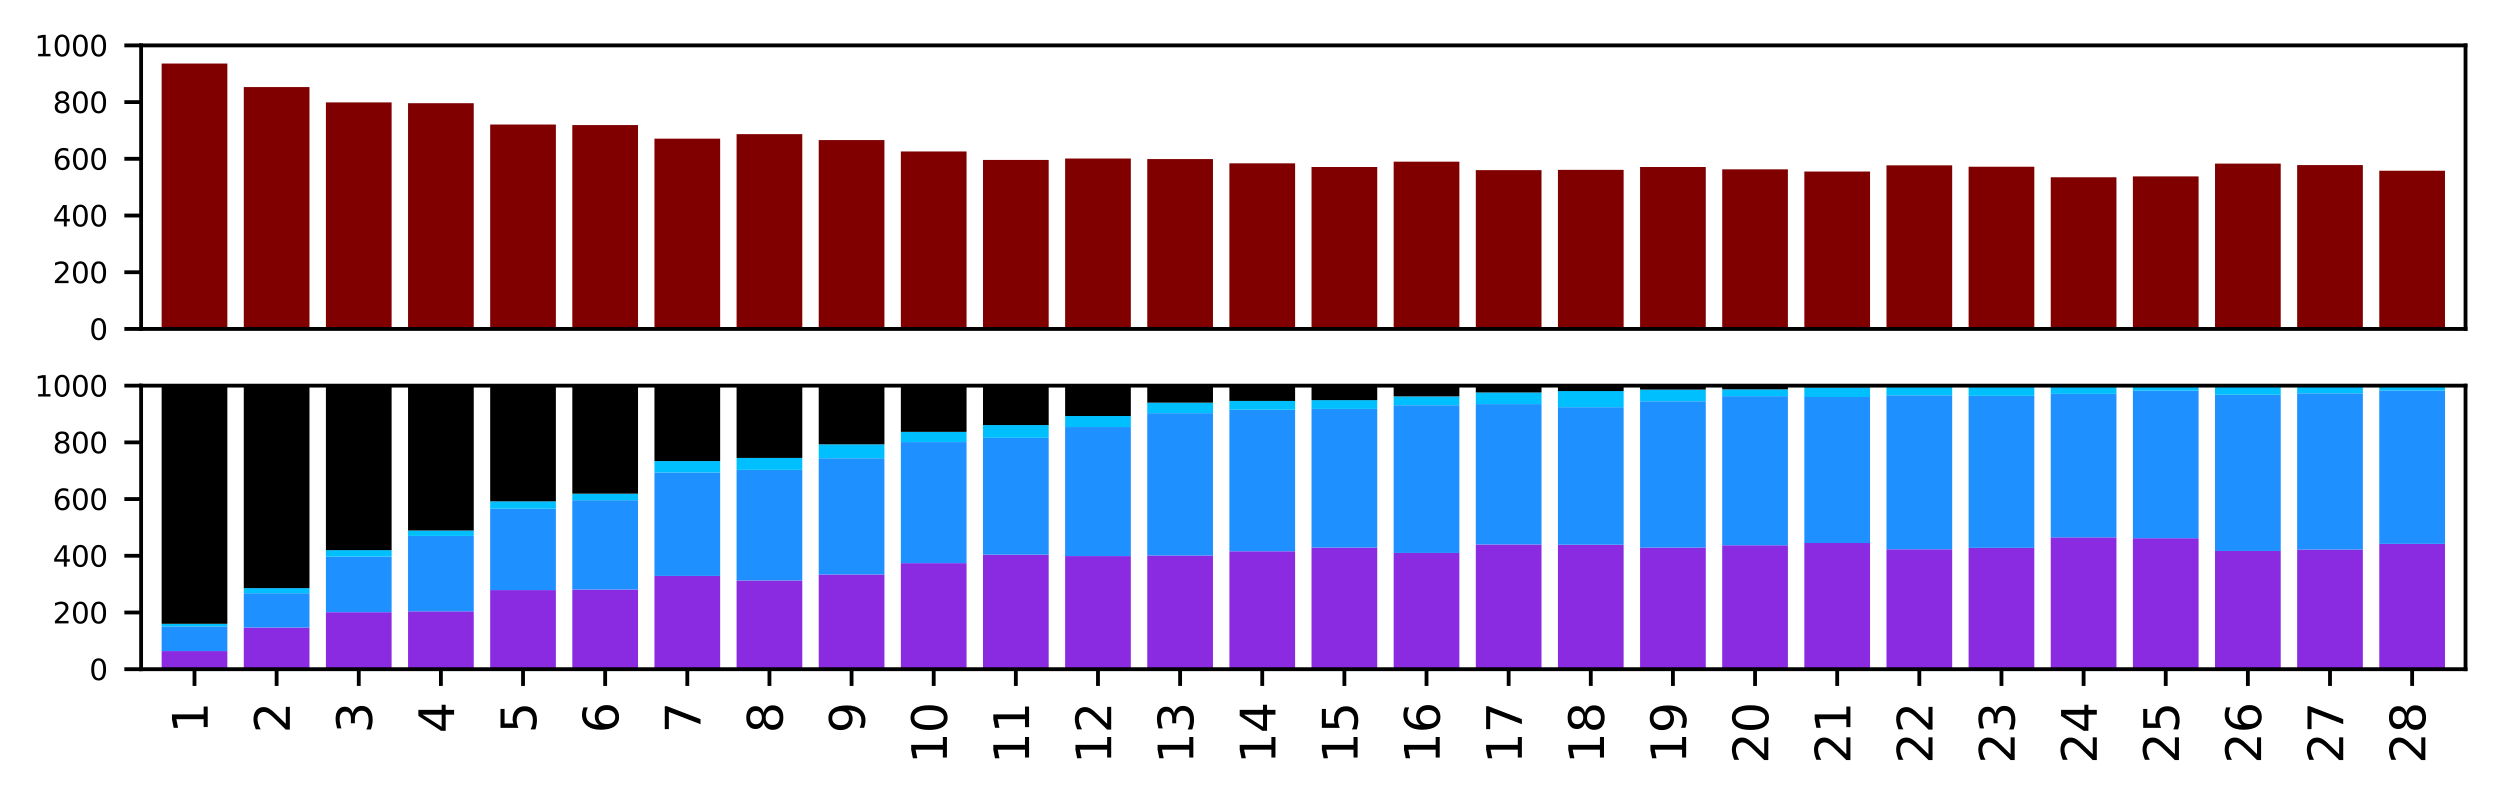 <?xml version="1.0" encoding="utf-8" standalone="no"?>
<!DOCTYPE svg PUBLIC "-//W3C//DTD SVG 1.1//EN"
  "http://www.w3.org/Graphics/SVG/1.1/DTD/svg11.dtd">
<svg xmlns:xlink="http://www.w3.org/1999/xlink" width="522.13pt" height="166.689pt" viewBox="0 0 522.13 166.689" xmlns="http://www.w3.org/2000/svg" version="1.1">
 <defs>
  <style type="text/css">*{stroke-linejoin: round; stroke-linecap: butt}</style>
 </defs>
 <g id="figure_1">
  <g id="patch_1">
   <path d="M 0 166.689 
L 522.13 166.689 
L 522.13 0 
L 0 0 
z
" style="fill: #ffffff"/>
  </g>
  <g id="axes_1">
   <g id="patch_2">
    <path d="M 29.47 68.7 
L 514.93 68.7 
L 514.93 9.48 
L 29.47 9.48 
z
" style="fill: #ffffff"/>
   </g>
   <g id="patch_3">
    <path d="M 33.759 68.7 
L 47.482 68.7 
L 47.482 13.27 
L 33.759 13.27 
z
" clip-path="url(#pa4abdbe0b2)" style="fill: #800000"/>
   </g>
   <g id="patch_4">
    <path d="M 50.913 68.7 
L 64.636 68.7 
L 64.636 18.185 
L 50.913 18.185 
z
" clip-path="url(#pa4abdbe0b2)" style="fill: #800000"/>
   </g>
   <g id="patch_5">
    <path d="M 68.067 68.7 
L 81.79 68.7 
L 81.79 21.383 
L 68.067 21.383 
z
" clip-path="url(#pa4abdbe0b2)" style="fill: #800000"/>
   </g>
   <g id="patch_6">
    <path d="M 85.221 68.7 
L 98.944 68.7 
L 98.944 21.56 
L 85.221 21.56 
z
" clip-path="url(#pa4abdbe0b2)" style="fill: #800000"/>
   </g>
   <g id="patch_7">
    <path d="M 102.375 68.7 
L 116.098 68.7 
L 116.098 26.002 
L 102.375 26.002 
z
" clip-path="url(#pa4abdbe0b2)" style="fill: #800000"/>
   </g>
   <g id="patch_8">
    <path d="M 119.529 68.7 
L 133.252 68.7 
L 133.252 26.12 
L 119.529 26.12 
z
" clip-path="url(#pa4abdbe0b2)" style="fill: #800000"/>
   </g>
   <g id="patch_9">
    <path d="M 136.683 68.7 
L 150.406 68.7 
L 150.406 28.963 
L 136.683 28.963 
z
" clip-path="url(#pa4abdbe0b2)" style="fill: #800000"/>
   </g>
   <g id="patch_10">
    <path d="M 153.837 68.7 
L 167.56 68.7 
L 167.56 28.015 
L 153.837 28.015 
z
" clip-path="url(#pa4abdbe0b2)" style="fill: #800000"/>
   </g>
   <g id="patch_11">
    <path d="M 170.991 68.7 
L 184.714 68.7 
L 184.714 29.259 
L 170.991 29.259 
z
" clip-path="url(#pa4abdbe0b2)" style="fill: #800000"/>
   </g>
   <g id="patch_12">
    <path d="M 188.145 68.7 
L 201.868 68.7 
L 201.868 31.628 
L 188.145 31.628 
z
" clip-path="url(#pa4abdbe0b2)" style="fill: #800000"/>
   </g>
   <g id="patch_13">
    <path d="M 205.299 68.7 
L 219.022 68.7 
L 219.022 33.404 
L 205.299 33.404 
z
" clip-path="url(#pa4abdbe0b2)" style="fill: #800000"/>
   </g>
   <g id="patch_14">
    <path d="M 222.453 68.7 
L 236.176 68.7 
L 236.176 33.108 
L 222.453 33.108 
z
" clip-path="url(#pa4abdbe0b2)" style="fill: #800000"/>
   </g>
   <g id="patch_15">
    <path d="M 239.607 68.7 
L 253.331 68.7 
L 253.331 33.227 
L 239.607 33.227 
z
" clip-path="url(#pa4abdbe0b2)" style="fill: #800000"/>
   </g>
   <g id="patch_16">
    <path d="M 256.761 68.7 
L 270.485 68.7 
L 270.485 34.115 
L 256.761 34.115 
z
" clip-path="url(#pa4abdbe0b2)" style="fill: #800000"/>
   </g>
   <g id="patch_17">
    <path d="M 273.915 68.7 
L 287.639 68.7 
L 287.639 34.885 
L 273.915 34.885 
z
" clip-path="url(#pa4abdbe0b2)" style="fill: #800000"/>
   </g>
   <g id="patch_18">
    <path d="M 291.069 68.7 
L 304.793 68.7 
L 304.793 33.76 
L 291.069 33.76 
z
" clip-path="url(#pa4abdbe0b2)" style="fill: #800000"/>
   </g>
   <g id="patch_19">
    <path d="M 308.224 68.7 
L 321.947 68.7 
L 321.947 35.536 
L 308.224 35.536 
z
" clip-path="url(#pa4abdbe0b2)" style="fill: #800000"/>
   </g>
   <g id="patch_20">
    <path d="M 325.378 68.7 
L 339.101 68.7 
L 339.101 35.477 
L 325.378 35.477 
z
" clip-path="url(#pa4abdbe0b2)" style="fill: #800000"/>
   </g>
   <g id="patch_21">
    <path d="M 342.532 68.7 
L 356.255 68.7 
L 356.255 34.885 
L 342.532 34.885 
z
" clip-path="url(#pa4abdbe0b2)" style="fill: #800000"/>
   </g>
   <g id="patch_22">
    <path d="M 359.686 68.7 
L 373.409 68.7 
L 373.409 35.359 
L 359.686 35.359 
z
" clip-path="url(#pa4abdbe0b2)" style="fill: #800000"/>
   </g>
   <g id="patch_23">
    <path d="M 376.84 68.7 
L 390.563 68.7 
L 390.563 35.832 
L 376.84 35.832 
z
" clip-path="url(#pa4abdbe0b2)" style="fill: #800000"/>
   </g>
   <g id="patch_24">
    <path d="M 393.994 68.7 
L 407.717 68.7 
L 407.717 34.53 
L 393.994 34.53 
z
" clip-path="url(#pa4abdbe0b2)" style="fill: #800000"/>
   </g>
   <g id="patch_25">
    <path d="M 411.148 68.7 
L 424.871 68.7 
L 424.871 34.826 
L 411.148 34.826 
z
" clip-path="url(#pa4abdbe0b2)" style="fill: #800000"/>
   </g>
   <g id="patch_26">
    <path d="M 428.302 68.7 
L 442.025 68.7 
L 442.025 37.017 
L 428.302 37.017 
z
" clip-path="url(#pa4abdbe0b2)" style="fill: #800000"/>
   </g>
   <g id="patch_27">
    <path d="M 445.456 68.7 
L 459.179 68.7 
L 459.179 36.839 
L 445.456 36.839 
z
" clip-path="url(#pa4abdbe0b2)" style="fill: #800000"/>
   </g>
   <g id="patch_28">
    <path d="M 462.61 68.7 
L 476.333 68.7 
L 476.333 34.174 
L 462.61 34.174 
z
" clip-path="url(#pa4abdbe0b2)" style="fill: #800000"/>
   </g>
   <g id="patch_29">
    <path d="M 479.764 68.7 
L 493.487 68.7 
L 493.487 34.47 
L 479.764 34.47 
z
" clip-path="url(#pa4abdbe0b2)" style="fill: #800000"/>
   </g>
   <g id="patch_30">
    <path d="M 496.918 68.7 
L 510.641 68.7 
L 510.641 35.655 
L 496.918 35.655 
z
" clip-path="url(#pa4abdbe0b2)" style="fill: #800000"/>
   </g>
   <g id="matplotlib.axis_1">
    <g id="xtick_1"/>
    <g id="xtick_2"/>
    <g id="xtick_3"/>
    <g id="xtick_4"/>
    <g id="xtick_5"/>
    <g id="xtick_6"/>
    <g id="xtick_7"/>
    <g id="xtick_8"/>
    <g id="xtick_9"/>
    <g id="xtick_10"/>
    <g id="xtick_11"/>
    <g id="xtick_12"/>
    <g id="xtick_13"/>
    <g id="xtick_14"/>
    <g id="xtick_15"/>
    <g id="xtick_16"/>
    <g id="xtick_17"/>
    <g id="xtick_18"/>
    <g id="xtick_19"/>
    <g id="xtick_20"/>
    <g id="xtick_21"/>
    <g id="xtick_22"/>
    <g id="xtick_23"/>
    <g id="xtick_24"/>
    <g id="xtick_25"/>
    <g id="xtick_26"/>
    <g id="xtick_27"/>
    <g id="xtick_28"/>
   </g>
   <g id="matplotlib.axis_2">
    <g id="ytick_1">
     <g id="line2d_1">
      <defs>
       <path id="m16dc497fc9" d="M 0 0 
L -3.5 0 
" style="stroke: #000000; stroke-width: 0.8"/>
      </defs>
      <g>
       <use xlink:href="#m16dc497fc9" x="29.47" y="68.7" style="stroke: #000000; stroke-width: 0.8"/>
      </g>
     </g>
     <g id="text_1">
      <!-- 0 -->
      <g transform="translate(18.652 70.979) scale(0.06 -0.06)">
       <defs>
        <path id="DejaVuSans-30" d="M 2034 4250 
Q 1547 4250 1301 3770 
Q 1056 3291 1056 2328 
Q 1056 1369 1301 889 
Q 1547 409 2034 409 
Q 2525 409 2770 889 
Q 3016 1369 3016 2328 
Q 3016 3291 2770 3770 
Q 2525 4250 2034 4250 
z
M 2034 4750 
Q 2819 4750 3233 4129 
Q 3647 3509 3647 2328 
Q 3647 1150 3233 529 
Q 2819 -91 2034 -91 
Q 1250 -91 836 529 
Q 422 1150 422 2328 
Q 422 3509 836 4129 
Q 1250 4750 2034 4750 
z
" transform="scale(0.016)"/>
       </defs>
       <use xlink:href="#DejaVuSans-30"/>
      </g>
     </g>
    </g>
    <g id="ytick_2">
     <g id="line2d_2">
      <g>
       <use xlink:href="#m16dc497fc9" x="29.47" y="56.856" style="stroke: #000000; stroke-width: 0.8"/>
      </g>
     </g>
     <g id="text_2">
      <!-- 200 -->
      <g transform="translate(11.018 59.135) scale(0.06 -0.06)">
       <defs>
        <path id="DejaVuSans-32" d="M 1228 531 
L 3431 531 
L 3431 0 
L 469 0 
L 469 531 
Q 828 903 1448 1529 
Q 2069 2156 2228 2338 
Q 2531 2678 2651 2914 
Q 2772 3150 2772 3378 
Q 2772 3750 2511 3984 
Q 2250 4219 1831 4219 
Q 1534 4219 1204 4116 
Q 875 4013 500 3803 
L 500 4441 
Q 881 4594 1212 4672 
Q 1544 4750 1819 4750 
Q 2544 4750 2975 4387 
Q 3406 4025 3406 3419 
Q 3406 3131 3298 2873 
Q 3191 2616 2906 2266 
Q 2828 2175 2409 1742 
Q 1991 1309 1228 531 
z
" transform="scale(0.016)"/>
       </defs>
       <use xlink:href="#DejaVuSans-32"/>
       <use xlink:href="#DejaVuSans-30" x="63.623"/>
       <use xlink:href="#DejaVuSans-30" x="127.246"/>
      </g>
     </g>
    </g>
    <g id="ytick_3">
     <g id="line2d_3">
      <g>
       <use xlink:href="#m16dc497fc9" x="29.47" y="45.012" style="stroke: #000000; stroke-width: 0.8"/>
      </g>
     </g>
     <g id="text_3">
      <!-- 400 -->
      <g transform="translate(11.018 47.291) scale(0.06 -0.06)">
       <defs>
        <path id="DejaVuSans-34" d="M 2419 4116 
L 825 1625 
L 2419 1625 
L 2419 4116 
z
M 2253 4666 
L 3047 4666 
L 3047 1625 
L 3713 1625 
L 3713 1100 
L 3047 1100 
L 3047 0 
L 2419 0 
L 2419 1100 
L 313 1100 
L 313 1709 
L 2253 4666 
z
" transform="scale(0.016)"/>
       </defs>
       <use xlink:href="#DejaVuSans-34"/>
       <use xlink:href="#DejaVuSans-30" x="63.623"/>
       <use xlink:href="#DejaVuSans-30" x="127.246"/>
      </g>
     </g>
    </g>
    <g id="ytick_4">
     <g id="line2d_4">
      <g>
       <use xlink:href="#m16dc497fc9" x="29.47" y="33.168" style="stroke: #000000; stroke-width: 0.8"/>
      </g>
     </g>
     <g id="text_4">
      <!-- 600 -->
      <g transform="translate(11.018 35.447) scale(0.06 -0.06)">
       <defs>
        <path id="DejaVuSans-36" d="M 2113 2584 
Q 1688 2584 1439 2293 
Q 1191 2003 1191 1497 
Q 1191 994 1439 701 
Q 1688 409 2113 409 
Q 2538 409 2786 701 
Q 3034 994 3034 1497 
Q 3034 2003 2786 2293 
Q 2538 2584 2113 2584 
z
M 3366 4563 
L 3366 3988 
Q 3128 4100 2886 4159 
Q 2644 4219 2406 4219 
Q 1781 4219 1451 3797 
Q 1122 3375 1075 2522 
Q 1259 2794 1537 2939 
Q 1816 3084 2150 3084 
Q 2853 3084 3261 2657 
Q 3669 2231 3669 1497 
Q 3669 778 3244 343 
Q 2819 -91 2113 -91 
Q 1303 -91 875 529 
Q 447 1150 447 2328 
Q 447 3434 972 4092 
Q 1497 4750 2381 4750 
Q 2619 4750 2861 4703 
Q 3103 4656 3366 4563 
z
" transform="scale(0.016)"/>
       </defs>
       <use xlink:href="#DejaVuSans-36"/>
       <use xlink:href="#DejaVuSans-30" x="63.623"/>
       <use xlink:href="#DejaVuSans-30" x="127.246"/>
      </g>
     </g>
    </g>
    <g id="ytick_5">
     <g id="line2d_5">
      <g>
       <use xlink:href="#m16dc497fc9" x="29.47" y="21.324" style="stroke: #000000; stroke-width: 0.8"/>
      </g>
     </g>
     <g id="text_5">
      <!-- 800 -->
      <g transform="translate(11.018 23.603) scale(0.06 -0.06)">
       <defs>
        <path id="DejaVuSans-38" d="M 2034 2216 
Q 1584 2216 1326 1975 
Q 1069 1734 1069 1313 
Q 1069 891 1326 650 
Q 1584 409 2034 409 
Q 2484 409 2743 651 
Q 3003 894 3003 1313 
Q 3003 1734 2745 1975 
Q 2488 2216 2034 2216 
z
M 1403 2484 
Q 997 2584 770 2862 
Q 544 3141 544 3541 
Q 544 4100 942 4425 
Q 1341 4750 2034 4750 
Q 2731 4750 3128 4425 
Q 3525 4100 3525 3541 
Q 3525 3141 3298 2862 
Q 3072 2584 2669 2484 
Q 3125 2378 3379 2068 
Q 3634 1759 3634 1313 
Q 3634 634 3220 271 
Q 2806 -91 2034 -91 
Q 1263 -91 848 271 
Q 434 634 434 1313 
Q 434 1759 690 2068 
Q 947 2378 1403 2484 
z
M 1172 3481 
Q 1172 3119 1398 2916 
Q 1625 2713 2034 2713 
Q 2441 2713 2670 2916 
Q 2900 3119 2900 3481 
Q 2900 3844 2670 4047 
Q 2441 4250 2034 4250 
Q 1625 4250 1398 4047 
Q 1172 3844 1172 3481 
z
" transform="scale(0.016)"/>
       </defs>
       <use xlink:href="#DejaVuSans-38"/>
       <use xlink:href="#DejaVuSans-30" x="63.623"/>
       <use xlink:href="#DejaVuSans-30" x="127.246"/>
      </g>
     </g>
    </g>
    <g id="ytick_6">
     <g id="line2d_6">
      <g>
       <use xlink:href="#m16dc497fc9" x="29.47" y="9.48" style="stroke: #000000; stroke-width: 0.8"/>
      </g>
     </g>
     <g id="text_6">
      <!-- 1000 -->
      <g transform="translate(7.2 11.759) scale(0.06 -0.06)">
       <defs>
        <path id="DejaVuSans-31" d="M 794 531 
L 1825 531 
L 1825 4091 
L 703 3866 
L 703 4441 
L 1819 4666 
L 2450 4666 
L 2450 531 
L 3481 531 
L 3481 0 
L 794 0 
L 794 531 
z
" transform="scale(0.016)"/>
       </defs>
       <use xlink:href="#DejaVuSans-31"/>
       <use xlink:href="#DejaVuSans-30" x="63.623"/>
       <use xlink:href="#DejaVuSans-30" x="127.246"/>
       <use xlink:href="#DejaVuSans-30" x="190.869"/>
      </g>
     </g>
    </g>
   </g>
   <g id="patch_31">
    <path d="M 29.47 68.7 
L 29.47 9.48 
" style="fill: none; stroke: #000000; stroke-width: 0.8; stroke-linejoin: miter; stroke-linecap: square"/>
   </g>
   <g id="patch_32">
    <path d="M 514.93 68.7 
L 514.93 9.48 
" style="fill: none; stroke: #000000; stroke-width: 0.8; stroke-linejoin: miter; stroke-linecap: square"/>
   </g>
   <g id="patch_33">
    <path d="M 29.47 68.7 
L 514.93 68.7 
" style="fill: none; stroke: #000000; stroke-width: 0.8; stroke-linejoin: miter; stroke-linecap: square"/>
   </g>
   <g id="patch_34">
    <path d="M 29.47 9.48 
L 514.93 9.48 
" style="fill: none; stroke: #000000; stroke-width: 0.8; stroke-linejoin: miter; stroke-linecap: square"/>
   </g>
  </g>
  <g id="axes_2">
   <g id="patch_35">
    <path d="M 29.47 139.764 
L 514.93 139.764 
L 514.93 80.544 
L 29.47 80.544 
z
" style="fill: #ffffff"/>
   </g>
   <g id="patch_36">
    <path d="M 33.759 139.764 
L 47.482 139.764 
L 47.482 135.973 
L 33.759 135.973 
z
" clip-path="url(#p9fd5179ba1)" style="fill: #8a2be2"/>
   </g>
   <g id="patch_37">
    <path d="M 50.913 139.764 
L 64.636 139.764 
L 64.636 131.058 
L 50.913 131.058 
z
" clip-path="url(#p9fd5179ba1)" style="fill: #8a2be2"/>
   </g>
   <g id="patch_38">
    <path d="M 68.067 139.764 
L 81.79 139.764 
L 81.79 127.86 
L 68.067 127.86 
z
" clip-path="url(#p9fd5179ba1)" style="fill: #8a2be2"/>
   </g>
   <g id="patch_39">
    <path d="M 85.221 139.764 
L 98.944 139.764 
L 98.944 127.683 
L 85.221 127.683 
z
" clip-path="url(#p9fd5179ba1)" style="fill: #8a2be2"/>
   </g>
   <g id="patch_40">
    <path d="M 102.375 139.764 
L 116.098 139.764 
L 116.098 123.241 
L 102.375 123.241 
z
" clip-path="url(#p9fd5179ba1)" style="fill: #8a2be2"/>
   </g>
   <g id="patch_41">
    <path d="M 119.529 139.764 
L 133.252 139.764 
L 133.252 123.123 
L 119.529 123.123 
z
" clip-path="url(#p9fd5179ba1)" style="fill: #8a2be2"/>
   </g>
   <g id="patch_42">
    <path d="M 136.683 139.764 
L 150.406 139.764 
L 150.406 120.28 
L 136.683 120.28 
z
" clip-path="url(#p9fd5179ba1)" style="fill: #8a2be2"/>
   </g>
   <g id="patch_43">
    <path d="M 153.837 139.764 
L 167.56 139.764 
L 167.56 121.228 
L 153.837 121.228 
z
" clip-path="url(#p9fd5179ba1)" style="fill: #8a2be2"/>
   </g>
   <g id="patch_44">
    <path d="M 170.991 139.764 
L 184.714 139.764 
L 184.714 119.984 
L 170.991 119.984 
z
" clip-path="url(#p9fd5179ba1)" style="fill: #8a2be2"/>
   </g>
   <g id="patch_45">
    <path d="M 188.145 139.764 
L 201.868 139.764 
L 201.868 117.615 
L 188.145 117.615 
z
" clip-path="url(#p9fd5179ba1)" style="fill: #8a2be2"/>
   </g>
   <g id="patch_46">
    <path d="M 205.299 139.764 
L 219.022 139.764 
L 219.022 115.839 
L 205.299 115.839 
z
" clip-path="url(#p9fd5179ba1)" style="fill: #8a2be2"/>
   </g>
   <g id="patch_47">
    <path d="M 222.453 139.764 
L 236.176 139.764 
L 236.176 116.135 
L 222.453 116.135 
z
" clip-path="url(#p9fd5179ba1)" style="fill: #8a2be2"/>
   </g>
   <g id="patch_48">
    <path d="M 239.607 139.764 
L 253.331 139.764 
L 253.331 116.016 
L 239.607 116.016 
z
" clip-path="url(#p9fd5179ba1)" style="fill: #8a2be2"/>
   </g>
   <g id="patch_49">
    <path d="M 256.761 139.764 
L 270.485 139.764 
L 270.485 115.128 
L 256.761 115.128 
z
" clip-path="url(#p9fd5179ba1)" style="fill: #8a2be2"/>
   </g>
   <g id="patch_50">
    <path d="M 273.915 139.764 
L 287.639 139.764 
L 287.639 114.358 
L 273.915 114.358 
z
" clip-path="url(#p9fd5179ba1)" style="fill: #8a2be2"/>
   </g>
   <g id="patch_51">
    <path d="M 291.069 139.764 
L 304.793 139.764 
L 304.793 115.483 
L 291.069 115.483 
z
" clip-path="url(#p9fd5179ba1)" style="fill: #8a2be2"/>
   </g>
   <g id="patch_52">
    <path d="M 308.224 139.764 
L 321.947 139.764 
L 321.947 113.707 
L 308.224 113.707 
z
" clip-path="url(#p9fd5179ba1)" style="fill: #8a2be2"/>
   </g>
   <g id="patch_53">
    <path d="M 325.378 139.764 
L 339.101 139.764 
L 339.101 113.766 
L 325.378 113.766 
z
" clip-path="url(#p9fd5179ba1)" style="fill: #8a2be2"/>
   </g>
   <g id="patch_54">
    <path d="M 342.532 139.764 
L 356.255 139.764 
L 356.255 114.358 
L 342.532 114.358 
z
" clip-path="url(#p9fd5179ba1)" style="fill: #8a2be2"/>
   </g>
   <g id="patch_55">
    <path d="M 359.686 139.764 
L 373.409 139.764 
L 373.409 113.884 
L 359.686 113.884 
z
" clip-path="url(#p9fd5179ba1)" style="fill: #8a2be2"/>
   </g>
   <g id="patch_56">
    <path d="M 376.84 139.764 
L 390.563 139.764 
L 390.563 113.411 
L 376.84 113.411 
z
" clip-path="url(#p9fd5179ba1)" style="fill: #8a2be2"/>
   </g>
   <g id="patch_57">
    <path d="M 393.994 139.764 
L 407.717 139.764 
L 407.717 114.713 
L 393.994 114.713 
z
" clip-path="url(#p9fd5179ba1)" style="fill: #8a2be2"/>
   </g>
   <g id="patch_58">
    <path d="M 411.148 139.764 
L 424.871 139.764 
L 424.871 114.417 
L 411.148 114.417 
z
" clip-path="url(#p9fd5179ba1)" style="fill: #8a2be2"/>
   </g>
   <g id="patch_59">
    <path d="M 428.302 139.764 
L 442.025 139.764 
L 442.025 112.226 
L 428.302 112.226 
z
" clip-path="url(#p9fd5179ba1)" style="fill: #8a2be2"/>
   </g>
   <g id="patch_60">
    <path d="M 445.456 139.764 
L 459.179 139.764 
L 459.179 112.404 
L 445.456 112.404 
z
" clip-path="url(#p9fd5179ba1)" style="fill: #8a2be2"/>
   </g>
   <g id="patch_61">
    <path d="M 462.61 139.764 
L 476.333 139.764 
L 476.333 115.069 
L 462.61 115.069 
z
" clip-path="url(#p9fd5179ba1)" style="fill: #8a2be2"/>
   </g>
   <g id="patch_62">
    <path d="M 479.764 139.764 
L 493.487 139.764 
L 493.487 114.773 
L 479.764 114.773 
z
" clip-path="url(#p9fd5179ba1)" style="fill: #8a2be2"/>
   </g>
   <g id="patch_63">
    <path d="M 496.918 139.764 
L 510.641 139.764 
L 510.641 113.588 
L 496.918 113.588 
z
" clip-path="url(#p9fd5179ba1)" style="fill: #8a2be2"/>
   </g>
   <g id="patch_64">
    <path d="M 33.759 135.973 
L 47.482 135.973 
L 47.482 130.821 
L 33.759 130.821 
z
" clip-path="url(#p9fd5179ba1)" style="fill: #1e90ff"/>
   </g>
   <g id="patch_65">
    <path d="M 50.913 131.058 
L 64.636 131.058 
L 64.636 123.893 
L 50.913 123.893 
z
" clip-path="url(#p9fd5179ba1)" style="fill: #1e90ff"/>
   </g>
   <g id="patch_66">
    <path d="M 68.067 127.86 
L 81.79 127.86 
L 81.79 116.253 
L 68.067 116.253 
z
" clip-path="url(#p9fd5179ba1)" style="fill: #1e90ff"/>
   </g>
   <g id="patch_67">
    <path d="M 85.221 127.683 
L 98.944 127.683 
L 98.944 111.93 
L 85.221 111.93 
z
" clip-path="url(#p9fd5179ba1)" style="fill: #1e90ff"/>
   </g>
   <g id="patch_68">
    <path d="M 102.375 123.241 
L 116.098 123.241 
L 116.098 106.245 
L 102.375 106.245 
z
" clip-path="url(#p9fd5179ba1)" style="fill: #1e90ff"/>
   </g>
   <g id="patch_69">
    <path d="M 119.529 123.123 
L 133.252 123.123 
L 133.252 104.468 
L 119.529 104.468 
z
" clip-path="url(#p9fd5179ba1)" style="fill: #1e90ff"/>
   </g>
   <g id="patch_70">
    <path d="M 136.683 120.28 
L 150.406 120.28 
L 150.406 98.665 
L 136.683 98.665 
z
" clip-path="url(#p9fd5179ba1)" style="fill: #1e90ff"/>
   </g>
   <g id="patch_71">
    <path d="M 153.837 121.228 
L 167.56 121.228 
L 167.56 98.132 
L 153.837 98.132 
z
" clip-path="url(#p9fd5179ba1)" style="fill: #1e90ff"/>
   </g>
   <g id="patch_72">
    <path d="M 170.991 119.984 
L 184.714 119.984 
L 184.714 95.704 
L 170.991 95.704 
z
" clip-path="url(#p9fd5179ba1)" style="fill: #1e90ff"/>
   </g>
   <g id="patch_73">
    <path d="M 188.145 117.615 
L 201.868 117.615 
L 201.868 92.328 
L 188.145 92.328 
z
" clip-path="url(#p9fd5179ba1)" style="fill: #1e90ff"/>
   </g>
   <g id="patch_74">
    <path d="M 205.299 115.839 
L 219.022 115.839 
L 219.022 91.44 
L 205.299 91.44 
z
" clip-path="url(#p9fd5179ba1)" style="fill: #1e90ff"/>
   </g>
   <g id="patch_75">
    <path d="M 222.453 116.135 
L 236.176 116.135 
L 236.176 89.19 
L 222.453 89.19 
z
" clip-path="url(#p9fd5179ba1)" style="fill: #1e90ff"/>
   </g>
   <g id="patch_76">
    <path d="M 239.607 116.016 
L 253.331 116.016 
L 253.331 86.288 
L 239.607 86.288 
z
" clip-path="url(#p9fd5179ba1)" style="fill: #1e90ff"/>
   </g>
   <g id="patch_77">
    <path d="M 256.761 115.128 
L 270.485 115.128 
L 270.485 85.577 
L 256.761 85.577 
z
" clip-path="url(#p9fd5179ba1)" style="fill: #1e90ff"/>
   </g>
   <g id="patch_78">
    <path d="M 273.915 114.358 
L 287.639 114.358 
L 287.639 85.4 
L 273.915 85.4 
z
" clip-path="url(#p9fd5179ba1)" style="fill: #1e90ff"/>
   </g>
   <g id="patch_79">
    <path d="M 291.069 115.483 
L 304.793 115.483 
L 304.793 84.63 
L 291.069 84.63 
z
" clip-path="url(#p9fd5179ba1)" style="fill: #1e90ff"/>
   </g>
   <g id="patch_80">
    <path d="M 308.224 113.707 
L 321.947 113.707 
L 321.947 84.393 
L 308.224 84.393 
z
" clip-path="url(#p9fd5179ba1)" style="fill: #1e90ff"/>
   </g>
   <g id="patch_81">
    <path d="M 325.378 113.766 
L 339.101 113.766 
L 339.101 85.044 
L 325.378 85.044 
z
" clip-path="url(#p9fd5179ba1)" style="fill: #1e90ff"/>
   </g>
   <g id="patch_82">
    <path d="M 342.532 114.358 
L 356.255 114.358 
L 356.255 83.801 
L 342.532 83.801 
z
" clip-path="url(#p9fd5179ba1)" style="fill: #1e90ff"/>
   </g>
   <g id="patch_83">
    <path d="M 359.686 113.884 
L 373.409 113.884 
L 373.409 82.735 
L 359.686 82.735 
z
" clip-path="url(#p9fd5179ba1)" style="fill: #1e90ff"/>
   </g>
   <g id="patch_84">
    <path d="M 376.84 113.411 
L 390.563 113.411 
L 390.563 82.912 
L 376.84 82.912 
z
" clip-path="url(#p9fd5179ba1)" style="fill: #1e90ff"/>
   </g>
   <g id="patch_85">
    <path d="M 393.994 114.713 
L 407.717 114.713 
L 407.717 82.557 
L 393.994 82.557 
z
" clip-path="url(#p9fd5179ba1)" style="fill: #1e90ff"/>
   </g>
   <g id="patch_86">
    <path d="M 411.148 114.417 
L 424.871 114.417 
L 424.871 82.675 
L 411.148 82.675 
z
" clip-path="url(#p9fd5179ba1)" style="fill: #1e90ff"/>
   </g>
   <g id="patch_87">
    <path d="M 428.302 112.226 
L 442.025 112.226 
L 442.025 82.261 
L 428.302 82.261 
z
" clip-path="url(#p9fd5179ba1)" style="fill: #1e90ff"/>
   </g>
   <g id="patch_88">
    <path d="M 445.456 112.404 
L 459.179 112.404 
L 459.179 81.609 
L 445.456 81.609 
z
" clip-path="url(#p9fd5179ba1)" style="fill: #1e90ff"/>
   </g>
   <g id="patch_89">
    <path d="M 462.61 115.069 
L 476.333 115.069 
L 476.333 82.439 
L 462.61 82.439 
z
" clip-path="url(#p9fd5179ba1)" style="fill: #1e90ff"/>
   </g>
   <g id="patch_90">
    <path d="M 479.764 114.773 
L 493.487 114.773 
L 493.487 82.142 
L 479.764 82.142 
z
" clip-path="url(#p9fd5179ba1)" style="fill: #1e90ff"/>
   </g>
   <g id="patch_91">
    <path d="M 496.918 113.588 
L 510.641 113.588 
L 510.641 81.55 
L 496.918 81.55 
z
" clip-path="url(#p9fd5179ba1)" style="fill: #1e90ff"/>
   </g>
   <g id="patch_92">
    <path d="M 33.759 130.821 
L 47.482 130.821 
L 47.482 130.288 
L 33.759 130.288 
z
" clip-path="url(#p9fd5179ba1)" style="fill: #00bfff"/>
   </g>
   <g id="patch_93">
    <path d="M 50.913 123.893 
L 64.636 123.893 
L 64.636 122.827 
L 50.913 122.827 
z
" clip-path="url(#p9fd5179ba1)" style="fill: #00bfff"/>
   </g>
   <g id="patch_94">
    <path d="M 68.067 116.253 
L 81.79 116.253 
L 81.79 114.891 
L 68.067 114.891 
z
" clip-path="url(#p9fd5179ba1)" style="fill: #00bfff"/>
   </g>
   <g id="patch_95">
    <path d="M 85.221 111.93 
L 98.944 111.93 
L 98.944 110.805 
L 85.221 110.805 
z
" clip-path="url(#p9fd5179ba1)" style="fill: #00bfff"/>
   </g>
   <g id="patch_96">
    <path d="M 102.375 106.245 
L 116.098 106.245 
L 116.098 104.705 
L 102.375 104.705 
z
" clip-path="url(#p9fd5179ba1)" style="fill: #00bfff"/>
   </g>
   <g id="patch_97">
    <path d="M 119.529 104.468 
L 133.252 104.468 
L 133.252 103.106 
L 119.529 103.106 
z
" clip-path="url(#p9fd5179ba1)" style="fill: #00bfff"/>
   </g>
   <g id="patch_98">
    <path d="M 136.683 98.665 
L 150.406 98.665 
L 150.406 96.296 
L 136.683 96.296 
z
" clip-path="url(#p9fd5179ba1)" style="fill: #00bfff"/>
   </g>
   <g id="patch_99">
    <path d="M 153.837 98.132 
L 167.56 98.132 
L 167.56 95.645 
L 153.837 95.645 
z
" clip-path="url(#p9fd5179ba1)" style="fill: #00bfff"/>
   </g>
   <g id="patch_100">
    <path d="M 170.991 95.704 
L 184.714 95.704 
L 184.714 92.802 
L 170.991 92.802 
z
" clip-path="url(#p9fd5179ba1)" style="fill: #00bfff"/>
   </g>
   <g id="patch_101">
    <path d="M 188.145 92.328 
L 201.868 92.328 
L 201.868 90.196 
L 188.145 90.196 
z
" clip-path="url(#p9fd5179ba1)" style="fill: #00bfff"/>
   </g>
   <g id="patch_102">
    <path d="M 205.299 91.44 
L 219.022 91.44 
L 219.022 88.775 
L 205.299 88.775 
z
" clip-path="url(#p9fd5179ba1)" style="fill: #00bfff"/>
   </g>
   <g id="patch_103">
    <path d="M 222.453 89.19 
L 236.176 89.19 
L 236.176 86.88 
L 222.453 86.88 
z
" clip-path="url(#p9fd5179ba1)" style="fill: #00bfff"/>
   </g>
   <g id="patch_104">
    <path d="M 239.607 86.288 
L 253.331 86.288 
L 253.331 84.097 
L 239.607 84.097 
z
" clip-path="url(#p9fd5179ba1)" style="fill: #00bfff"/>
   </g>
   <g id="patch_105">
    <path d="M 256.761 85.577 
L 270.485 85.577 
L 270.485 83.741 
L 256.761 83.741 
z
" clip-path="url(#p9fd5179ba1)" style="fill: #00bfff"/>
   </g>
   <g id="patch_106">
    <path d="M 273.915 85.4 
L 287.639 85.4 
L 287.639 83.564 
L 273.915 83.564 
z
" clip-path="url(#p9fd5179ba1)" style="fill: #00bfff"/>
   </g>
   <g id="patch_107">
    <path d="M 291.069 84.63 
L 304.793 84.63 
L 304.793 82.794 
L 291.069 82.794 
z
" clip-path="url(#p9fd5179ba1)" style="fill: #00bfff"/>
   </g>
   <g id="patch_108">
    <path d="M 308.224 84.393 
L 321.947 84.393 
L 321.947 81.965 
L 308.224 81.965 
z
" clip-path="url(#p9fd5179ba1)" style="fill: #00bfff"/>
   </g>
   <g id="patch_109">
    <path d="M 325.378 85.044 
L 339.101 85.044 
L 339.101 81.669 
L 325.378 81.669 
z
" clip-path="url(#p9fd5179ba1)" style="fill: #00bfff"/>
   </g>
   <g id="patch_110">
    <path d="M 342.532 83.801 
L 356.255 83.801 
L 356.255 81.373 
L 342.532 81.373 
z
" clip-path="url(#p9fd5179ba1)" style="fill: #00bfff"/>
   </g>
   <g id="patch_111">
    <path d="M 359.686 82.735 
L 373.409 82.735 
L 373.409 81.313 
L 359.686 81.313 
z
" clip-path="url(#p9fd5179ba1)" style="fill: #00bfff"/>
   </g>
   <g id="patch_112">
    <path d="M 376.84 82.912 
L 390.563 82.912 
L 390.563 80.899 
L 376.84 80.899 
z
" clip-path="url(#p9fd5179ba1)" style="fill: #00bfff"/>
   </g>
   <g id="patch_113">
    <path d="M 393.994 82.557 
L 407.717 82.557 
L 407.717 80.84 
L 393.994 80.84 
z
" clip-path="url(#p9fd5179ba1)" style="fill: #00bfff"/>
   </g>
   <g id="patch_114">
    <path d="M 411.148 82.675 
L 424.871 82.675 
L 424.871 80.84 
L 411.148 80.84 
z
" clip-path="url(#p9fd5179ba1)" style="fill: #00bfff"/>
   </g>
   <g id="patch_115">
    <path d="M 428.302 82.261 
L 442.025 82.261 
L 442.025 80.84 
L 428.302 80.84 
z
" clip-path="url(#p9fd5179ba1)" style="fill: #00bfff"/>
   </g>
   <g id="patch_116">
    <path d="M 445.456 81.609 
L 459.179 81.609 
L 459.179 80.544 
L 445.456 80.544 
z
" clip-path="url(#p9fd5179ba1)" style="fill: #00bfff"/>
   </g>
   <g id="patch_117">
    <path d="M 462.61 82.439 
L 476.333 82.439 
L 476.333 80.544 
L 462.61 80.544 
z
" clip-path="url(#p9fd5179ba1)" style="fill: #00bfff"/>
   </g>
   <g id="patch_118">
    <path d="M 479.764 82.142 
L 493.487 82.142 
L 493.487 80.721 
L 479.764 80.721 
z
" clip-path="url(#p9fd5179ba1)" style="fill: #00bfff"/>
   </g>
   <g id="patch_119">
    <path d="M 496.918 81.55 
L 510.641 81.55 
L 510.641 80.603 
L 496.918 80.603 
z
" clip-path="url(#p9fd5179ba1)" style="fill: #00bfff"/>
   </g>
   <g id="patch_120">
    <path d="M 33.759 130.288 
L 47.482 130.288 
L 47.482 80.544 
L 33.759 80.544 
z
" clip-path="url(#p9fd5179ba1)"/>
   </g>
   <g id="patch_121">
    <path d="M 50.913 122.827 
L 64.636 122.827 
L 64.636 80.544 
L 50.913 80.544 
z
" clip-path="url(#p9fd5179ba1)"/>
   </g>
   <g id="patch_122">
    <path d="M 68.067 114.891 
L 81.79 114.891 
L 81.79 80.544 
L 68.067 80.544 
z
" clip-path="url(#p9fd5179ba1)"/>
   </g>
   <g id="patch_123">
    <path d="M 85.221 110.805 
L 98.944 110.805 
L 98.944 80.544 
L 85.221 80.544 
z
" clip-path="url(#p9fd5179ba1)"/>
   </g>
   <g id="patch_124">
    <path d="M 102.375 104.705 
L 116.098 104.705 
L 116.098 80.544 
L 102.375 80.544 
z
" clip-path="url(#p9fd5179ba1)"/>
   </g>
   <g id="patch_125">
    <path d="M 119.529 103.106 
L 133.252 103.106 
L 133.252 80.544 
L 119.529 80.544 
z
" clip-path="url(#p9fd5179ba1)"/>
   </g>
   <g id="patch_126">
    <path d="M 136.683 96.296 
L 150.406 96.296 
L 150.406 80.544 
L 136.683 80.544 
z
" clip-path="url(#p9fd5179ba1)"/>
   </g>
   <g id="patch_127">
    <path d="M 153.837 95.645 
L 167.56 95.645 
L 167.56 80.544 
L 153.837 80.544 
z
" clip-path="url(#p9fd5179ba1)"/>
   </g>
   <g id="patch_128">
    <path d="M 170.991 92.802 
L 184.714 92.802 
L 184.714 80.544 
L 170.991 80.544 
z
" clip-path="url(#p9fd5179ba1)"/>
   </g>
   <g id="patch_129">
    <path d="M 188.145 90.196 
L 201.868 90.196 
L 201.868 80.544 
L 188.145 80.544 
z
" clip-path="url(#p9fd5179ba1)"/>
   </g>
   <g id="patch_130">
    <path d="M 205.299 88.775 
L 219.022 88.775 
L 219.022 80.544 
L 205.299 80.544 
z
" clip-path="url(#p9fd5179ba1)"/>
   </g>
   <g id="patch_131">
    <path d="M 222.453 86.88 
L 236.176 86.88 
L 236.176 80.544 
L 222.453 80.544 
z
" clip-path="url(#p9fd5179ba1)"/>
   </g>
   <g id="patch_132">
    <path d="M 239.607 84.097 
L 253.331 84.097 
L 253.331 80.544 
L 239.607 80.544 
z
" clip-path="url(#p9fd5179ba1)"/>
   </g>
   <g id="patch_133">
    <path d="M 256.761 83.741 
L 270.485 83.741 
L 270.485 80.544 
L 256.761 80.544 
z
" clip-path="url(#p9fd5179ba1)"/>
   </g>
   <g id="patch_134">
    <path d="M 273.915 83.564 
L 287.639 83.564 
L 287.639 80.544 
L 273.915 80.544 
z
" clip-path="url(#p9fd5179ba1)"/>
   </g>
   <g id="patch_135">
    <path d="M 291.069 82.794 
L 304.793 82.794 
L 304.793 80.544 
L 291.069 80.544 
z
" clip-path="url(#p9fd5179ba1)"/>
   </g>
   <g id="patch_136">
    <path d="M 308.224 81.965 
L 321.947 81.965 
L 321.947 80.544 
L 308.224 80.544 
z
" clip-path="url(#p9fd5179ba1)"/>
   </g>
   <g id="patch_137">
    <path d="M 325.378 81.669 
L 339.101 81.669 
L 339.101 80.544 
L 325.378 80.544 
z
" clip-path="url(#p9fd5179ba1)"/>
   </g>
   <g id="patch_138">
    <path d="M 342.532 81.373 
L 356.255 81.373 
L 356.255 80.544 
L 342.532 80.544 
z
" clip-path="url(#p9fd5179ba1)"/>
   </g>
   <g id="patch_139">
    <path d="M 359.686 81.313 
L 373.409 81.313 
L 373.409 80.544 
L 359.686 80.544 
z
" clip-path="url(#p9fd5179ba1)"/>
   </g>
   <g id="patch_140">
    <path d="M 376.84 80.899 
L 390.563 80.899 
L 390.563 80.544 
L 376.84 80.544 
z
" clip-path="url(#p9fd5179ba1)"/>
   </g>
   <g id="patch_141">
    <path d="M 393.994 80.84 
L 407.717 80.84 
L 407.717 80.544 
L 393.994 80.544 
z
" clip-path="url(#p9fd5179ba1)"/>
   </g>
   <g id="patch_142">
    <path d="M 411.148 80.84 
L 424.871 80.84 
L 424.871 80.544 
L 411.148 80.544 
z
" clip-path="url(#p9fd5179ba1)"/>
   </g>
   <g id="patch_143">
    <path d="M 428.302 80.84 
L 442.025 80.84 
L 442.025 80.544 
L 428.302 80.544 
z
" clip-path="url(#p9fd5179ba1)"/>
   </g>
   <g id="patch_144">
    <path d="M 445.456 139.764 
L 459.179 139.764 
L 459.179 139.764 
L 445.456 139.764 
z
" clip-path="url(#p9fd5179ba1)"/>
   </g>
   <g id="patch_145">
    <path d="M 462.61 139.764 
L 476.333 139.764 
L 476.333 139.764 
L 462.61 139.764 
z
" clip-path="url(#p9fd5179ba1)"/>
   </g>
   <g id="patch_146">
    <path d="M 479.764 80.721 
L 493.487 80.721 
L 493.487 80.544 
L 479.764 80.544 
z
" clip-path="url(#p9fd5179ba1)"/>
   </g>
   <g id="patch_147">
    <path d="M 496.918 80.603 
L 510.641 80.603 
L 510.641 80.544 
L 496.918 80.544 
z
" clip-path="url(#p9fd5179ba1)"/>
   </g>
   <g id="matplotlib.axis_3">
    <g id="xtick_29">
     <g id="line2d_7">
      <defs>
       <path id="m65d97399da" d="M 0 0 
L 0 3.5 
" style="stroke: #000000; stroke-width: 0.8"/>
      </defs>
      <g>
       <use xlink:href="#m65d97399da" x="40.62" y="139.764" style="stroke: #000000; stroke-width: 0.8"/>
      </g>
     </g>
     <g id="text_7">
      <!-- 1 -->
      <g transform="translate(43.38 153.126) rotate(-90) scale(0.1 -0.1)">
       <use xlink:href="#DejaVuSans-31"/>
      </g>
     </g>
    </g>
    <g id="xtick_30">
     <g id="line2d_8">
      <g>
       <use xlink:href="#m65d97399da" x="57.774" y="139.764" style="stroke: #000000; stroke-width: 0.8"/>
      </g>
     </g>
     <g id="text_8">
      <!-- 2 -->
      <g transform="translate(60.534 153.126) rotate(-90) scale(0.1 -0.1)">
       <use xlink:href="#DejaVuSans-32"/>
      </g>
     </g>
    </g>
    <g id="xtick_31">
     <g id="line2d_9">
      <g>
       <use xlink:href="#m65d97399da" x="74.928" y="139.764" style="stroke: #000000; stroke-width: 0.8"/>
      </g>
     </g>
     <g id="text_9">
      <!-- 3 -->
      <g transform="translate(77.688 153.126) rotate(-90) scale(0.1 -0.1)">
       <defs>
        <path id="DejaVuSans-33" d="M 2597 2516 
Q 3050 2419 3304 2112 
Q 3559 1806 3559 1356 
Q 3559 666 3084 287 
Q 2609 -91 1734 -91 
Q 1441 -91 1130 -33 
Q 819 25 488 141 
L 488 750 
Q 750 597 1062 519 
Q 1375 441 1716 441 
Q 2309 441 2620 675 
Q 2931 909 2931 1356 
Q 2931 1769 2642 2001 
Q 2353 2234 1838 2234 
L 1294 2234 
L 1294 2753 
L 1863 2753 
Q 2328 2753 2575 2939 
Q 2822 3125 2822 3475 
Q 2822 3834 2567 4026 
Q 2313 4219 1838 4219 
Q 1578 4219 1281 4162 
Q 984 4106 628 3988 
L 628 4550 
Q 988 4650 1302 4700 
Q 1616 4750 1894 4750 
Q 2613 4750 3031 4423 
Q 3450 4097 3450 3541 
Q 3450 3153 3228 2886 
Q 3006 2619 2597 2516 
z
" transform="scale(0.016)"/>
       </defs>
       <use xlink:href="#DejaVuSans-33"/>
      </g>
     </g>
    </g>
    <g id="xtick_32">
     <g id="line2d_10">
      <g>
       <use xlink:href="#m65d97399da" x="92.082" y="139.764" style="stroke: #000000; stroke-width: 0.8"/>
      </g>
     </g>
     <g id="text_10">
      <!-- 4 -->
      <g transform="translate(94.842 153.126) rotate(-90) scale(0.1 -0.1)">
       <use xlink:href="#DejaVuSans-34"/>
      </g>
     </g>
    </g>
    <g id="xtick_33">
     <g id="line2d_11">
      <g>
       <use xlink:href="#m65d97399da" x="109.236" y="139.764" style="stroke: #000000; stroke-width: 0.8"/>
      </g>
     </g>
     <g id="text_11">
      <!-- 5 -->
      <g transform="translate(111.996 153.126) rotate(-90) scale(0.1 -0.1)">
       <defs>
        <path id="DejaVuSans-35" d="M 691 4666 
L 3169 4666 
L 3169 4134 
L 1269 4134 
L 1269 2991 
Q 1406 3038 1543 3061 
Q 1681 3084 1819 3084 
Q 2600 3084 3056 2656 
Q 3513 2228 3513 1497 
Q 3513 744 3044 326 
Q 2575 -91 1722 -91 
Q 1428 -91 1123 -41 
Q 819 9 494 109 
L 494 744 
Q 775 591 1075 516 
Q 1375 441 1709 441 
Q 2250 441 2565 725 
Q 2881 1009 2881 1497 
Q 2881 1984 2565 2268 
Q 2250 2553 1709 2553 
Q 1456 2553 1204 2497 
Q 953 2441 691 2322 
L 691 4666 
z
" transform="scale(0.016)"/>
       </defs>
       <use xlink:href="#DejaVuSans-35"/>
      </g>
     </g>
    </g>
    <g id="xtick_34">
     <g id="line2d_12">
      <g>
       <use xlink:href="#m65d97399da" x="126.39" y="139.764" style="stroke: #000000; stroke-width: 0.8"/>
      </g>
     </g>
     <g id="text_12">
      <!-- 6 -->
      <g transform="translate(129.15 153.126) rotate(-90) scale(0.1 -0.1)">
       <use xlink:href="#DejaVuSans-36"/>
      </g>
     </g>
    </g>
    <g id="xtick_35">
     <g id="line2d_13">
      <g>
       <use xlink:href="#m65d97399da" x="143.545" y="139.764" style="stroke: #000000; stroke-width: 0.8"/>
      </g>
     </g>
     <g id="text_13">
      <!-- 7 -->
      <g transform="translate(146.304 153.126) rotate(-90) scale(0.1 -0.1)">
       <defs>
        <path id="DejaVuSans-37" d="M 525 4666 
L 3525 4666 
L 3525 4397 
L 1831 0 
L 1172 0 
L 2766 4134 
L 525 4134 
L 525 4666 
z
" transform="scale(0.016)"/>
       </defs>
       <use xlink:href="#DejaVuSans-37"/>
      </g>
     </g>
    </g>
    <g id="xtick_36">
     <g id="line2d_14">
      <g>
       <use xlink:href="#m65d97399da" x="160.699" y="139.764" style="stroke: #000000; stroke-width: 0.8"/>
      </g>
     </g>
     <g id="text_14">
      <!-- 8 -->
      <g transform="translate(163.458 153.126) rotate(-90) scale(0.1 -0.1)">
       <use xlink:href="#DejaVuSans-38"/>
      </g>
     </g>
    </g>
    <g id="xtick_37">
     <g id="line2d_15">
      <g>
       <use xlink:href="#m65d97399da" x="177.853" y="139.764" style="stroke: #000000; stroke-width: 0.8"/>
      </g>
     </g>
     <g id="text_15">
      <!-- 9 -->
      <g transform="translate(180.612 153.126) rotate(-90) scale(0.1 -0.1)">
       <defs>
        <path id="DejaVuSans-39" d="M 703 97 
L 703 672 
Q 941 559 1184 500 
Q 1428 441 1663 441 
Q 2288 441 2617 861 
Q 2947 1281 2994 2138 
Q 2813 1869 2534 1725 
Q 2256 1581 1919 1581 
Q 1219 1581 811 2004 
Q 403 2428 403 3163 
Q 403 3881 828 4315 
Q 1253 4750 1959 4750 
Q 2769 4750 3195 4129 
Q 3622 3509 3622 2328 
Q 3622 1225 3098 567 
Q 2575 -91 1691 -91 
Q 1453 -91 1209 -44 
Q 966 3 703 97 
z
M 1959 2075 
Q 2384 2075 2632 2365 
Q 2881 2656 2881 3163 
Q 2881 3666 2632 3958 
Q 2384 4250 1959 4250 
Q 1534 4250 1286 3958 
Q 1038 3666 1038 3163 
Q 1038 2656 1286 2365 
Q 1534 2075 1959 2075 
z
" transform="scale(0.016)"/>
       </defs>
       <use xlink:href="#DejaVuSans-39"/>
      </g>
     </g>
    </g>
    <g id="xtick_38">
     <g id="line2d_16">
      <g>
       <use xlink:href="#m65d97399da" x="195.007" y="139.764" style="stroke: #000000; stroke-width: 0.8"/>
      </g>
     </g>
     <g id="text_16">
      <!-- 10 -->
      <g transform="translate(197.766 159.489) rotate(-90) scale(0.1 -0.1)">
       <use xlink:href="#DejaVuSans-31"/>
       <use xlink:href="#DejaVuSans-30" x="63.623"/>
      </g>
     </g>
    </g>
    <g id="xtick_39">
     <g id="line2d_17">
      <g>
       <use xlink:href="#m65d97399da" x="212.161" y="139.764" style="stroke: #000000; stroke-width: 0.8"/>
      </g>
     </g>
     <g id="text_17">
      <!-- 11 -->
      <g transform="translate(214.92 159.489) rotate(-90) scale(0.1 -0.1)">
       <use xlink:href="#DejaVuSans-31"/>
       <use xlink:href="#DejaVuSans-31" x="63.623"/>
      </g>
     </g>
    </g>
    <g id="xtick_40">
     <g id="line2d_18">
      <g>
       <use xlink:href="#m65d97399da" x="229.315" y="139.764" style="stroke: #000000; stroke-width: 0.8"/>
      </g>
     </g>
     <g id="text_18">
      <!-- 12 -->
      <g transform="translate(232.074 159.489) rotate(-90) scale(0.1 -0.1)">
       <use xlink:href="#DejaVuSans-31"/>
       <use xlink:href="#DejaVuSans-32" x="63.623"/>
      </g>
     </g>
    </g>
    <g id="xtick_41">
     <g id="line2d_19">
      <g>
       <use xlink:href="#m65d97399da" x="246.469" y="139.764" style="stroke: #000000; stroke-width: 0.8"/>
      </g>
     </g>
     <g id="text_19">
      <!-- 13 -->
      <g transform="translate(249.228 159.489) rotate(-90) scale(0.1 -0.1)">
       <use xlink:href="#DejaVuSans-31"/>
       <use xlink:href="#DejaVuSans-33" x="63.623"/>
      </g>
     </g>
    </g>
    <g id="xtick_42">
     <g id="line2d_20">
      <g>
       <use xlink:href="#m65d97399da" x="263.623" y="139.764" style="stroke: #000000; stroke-width: 0.8"/>
      </g>
     </g>
     <g id="text_20">
      <!-- 14 -->
      <g transform="translate(266.382 159.489) rotate(-90) scale(0.1 -0.1)">
       <use xlink:href="#DejaVuSans-31"/>
       <use xlink:href="#DejaVuSans-34" x="63.623"/>
      </g>
     </g>
    </g>
    <g id="xtick_43">
     <g id="line2d_21">
      <g>
       <use xlink:href="#m65d97399da" x="280.777" y="139.764" style="stroke: #000000; stroke-width: 0.8"/>
      </g>
     </g>
     <g id="text_21">
      <!-- 15 -->
      <g transform="translate(283.536 159.489) rotate(-90) scale(0.1 -0.1)">
       <use xlink:href="#DejaVuSans-31"/>
       <use xlink:href="#DejaVuSans-35" x="63.623"/>
      </g>
     </g>
    </g>
    <g id="xtick_44">
     <g id="line2d_22">
      <g>
       <use xlink:href="#m65d97399da" x="297.931" y="139.764" style="stroke: #000000; stroke-width: 0.8"/>
      </g>
     </g>
     <g id="text_22">
      <!-- 16 -->
      <g transform="translate(300.69 159.489) rotate(-90) scale(0.1 -0.1)">
       <use xlink:href="#DejaVuSans-31"/>
       <use xlink:href="#DejaVuSans-36" x="63.623"/>
      </g>
     </g>
    </g>
    <g id="xtick_45">
     <g id="line2d_23">
      <g>
       <use xlink:href="#m65d97399da" x="315.085" y="139.764" style="stroke: #000000; stroke-width: 0.8"/>
      </g>
     </g>
     <g id="text_23">
      <!-- 17 -->
      <g transform="translate(317.845 159.489) rotate(-90) scale(0.1 -0.1)">
       <use xlink:href="#DejaVuSans-31"/>
       <use xlink:href="#DejaVuSans-37" x="63.623"/>
      </g>
     </g>
    </g>
    <g id="xtick_46">
     <g id="line2d_24">
      <g>
       <use xlink:href="#m65d97399da" x="332.239" y="139.764" style="stroke: #000000; stroke-width: 0.8"/>
      </g>
     </g>
     <g id="text_24">
      <!-- 18 -->
      <g transform="translate(334.999 159.489) rotate(-90) scale(0.1 -0.1)">
       <use xlink:href="#DejaVuSans-31"/>
       <use xlink:href="#DejaVuSans-38" x="63.623"/>
      </g>
     </g>
    </g>
    <g id="xtick_47">
     <g id="line2d_25">
      <g>
       <use xlink:href="#m65d97399da" x="349.393" y="139.764" style="stroke: #000000; stroke-width: 0.8"/>
      </g>
     </g>
     <g id="text_25">
      <!-- 19 -->
      <g transform="translate(352.153 159.489) rotate(-90) scale(0.1 -0.1)">
       <use xlink:href="#DejaVuSans-31"/>
       <use xlink:href="#DejaVuSans-39" x="63.623"/>
      </g>
     </g>
    </g>
    <g id="xtick_48">
     <g id="line2d_26">
      <g>
       <use xlink:href="#m65d97399da" x="366.547" y="139.764" style="stroke: #000000; stroke-width: 0.8"/>
      </g>
     </g>
     <g id="text_26">
      <!-- 20 -->
      <g transform="translate(369.307 159.489) rotate(-90) scale(0.1 -0.1)">
       <use xlink:href="#DejaVuSans-32"/>
       <use xlink:href="#DejaVuSans-30" x="63.623"/>
      </g>
     </g>
    </g>
    <g id="xtick_49">
     <g id="line2d_27">
      <g>
       <use xlink:href="#m65d97399da" x="383.701" y="139.764" style="stroke: #000000; stroke-width: 0.8"/>
      </g>
     </g>
     <g id="text_27">
      <!-- 21 -->
      <g transform="translate(386.461 159.489) rotate(-90) scale(0.1 -0.1)">
       <use xlink:href="#DejaVuSans-32"/>
       <use xlink:href="#DejaVuSans-31" x="63.623"/>
      </g>
     </g>
    </g>
    <g id="xtick_50">
     <g id="line2d_28">
      <g>
       <use xlink:href="#m65d97399da" x="400.855" y="139.764" style="stroke: #000000; stroke-width: 0.8"/>
      </g>
     </g>
     <g id="text_28">
      <!-- 22 -->
      <g transform="translate(403.615 159.489) rotate(-90) scale(0.1 -0.1)">
       <use xlink:href="#DejaVuSans-32"/>
       <use xlink:href="#DejaVuSans-32" x="63.623"/>
      </g>
     </g>
    </g>
    <g id="xtick_51">
     <g id="line2d_29">
      <g>
       <use xlink:href="#m65d97399da" x="418.01" y="139.764" style="stroke: #000000; stroke-width: 0.8"/>
      </g>
     </g>
     <g id="text_29">
      <!-- 23 -->
      <g transform="translate(420.769 159.489) rotate(-90) scale(0.1 -0.1)">
       <use xlink:href="#DejaVuSans-32"/>
       <use xlink:href="#DejaVuSans-33" x="63.623"/>
      </g>
     </g>
    </g>
    <g id="xtick_52">
     <g id="line2d_30">
      <g>
       <use xlink:href="#m65d97399da" x="435.164" y="139.764" style="stroke: #000000; stroke-width: 0.8"/>
      </g>
     </g>
     <g id="text_30">
      <!-- 24 -->
      <g transform="translate(437.923 159.489) rotate(-90) scale(0.1 -0.1)">
       <use xlink:href="#DejaVuSans-32"/>
       <use xlink:href="#DejaVuSans-34" x="63.623"/>
      </g>
     </g>
    </g>
    <g id="xtick_53">
     <g id="line2d_31">
      <g>
       <use xlink:href="#m65d97399da" x="452.318" y="139.764" style="stroke: #000000; stroke-width: 0.8"/>
      </g>
     </g>
     <g id="text_31">
      <!-- 25 -->
      <g transform="translate(455.077 159.489) rotate(-90) scale(0.1 -0.1)">
       <use xlink:href="#DejaVuSans-32"/>
       <use xlink:href="#DejaVuSans-35" x="63.623"/>
      </g>
     </g>
    </g>
    <g id="xtick_54">
     <g id="line2d_32">
      <g>
       <use xlink:href="#m65d97399da" x="469.472" y="139.764" style="stroke: #000000; stroke-width: 0.8"/>
      </g>
     </g>
     <g id="text_32">
      <!-- 26 -->
      <g transform="translate(472.231 159.489) rotate(-90) scale(0.1 -0.1)">
       <use xlink:href="#DejaVuSans-32"/>
       <use xlink:href="#DejaVuSans-36" x="63.623"/>
      </g>
     </g>
    </g>
    <g id="xtick_55">
     <g id="line2d_33">
      <g>
       <use xlink:href="#m65d97399da" x="486.626" y="139.764" style="stroke: #000000; stroke-width: 0.8"/>
      </g>
     </g>
     <g id="text_33">
      <!-- 27 -->
      <g transform="translate(489.385 159.489) rotate(-90) scale(0.1 -0.1)">
       <use xlink:href="#DejaVuSans-32"/>
       <use xlink:href="#DejaVuSans-37" x="63.623"/>
      </g>
     </g>
    </g>
    <g id="xtick_56">
     <g id="line2d_34">
      <g>
       <use xlink:href="#m65d97399da" x="503.78" y="139.764" style="stroke: #000000; stroke-width: 0.8"/>
      </g>
     </g>
     <g id="text_34">
      <!-- 28 -->
      <g transform="translate(506.539 159.489) rotate(-90) scale(0.1 -0.1)">
       <use xlink:href="#DejaVuSans-32"/>
       <use xlink:href="#DejaVuSans-38" x="63.623"/>
      </g>
     </g>
    </g>
   </g>
   <g id="matplotlib.axis_4">
    <g id="ytick_7">
     <g id="line2d_35">
      <g>
       <use xlink:href="#m16dc497fc9" x="29.47" y="139.764" style="stroke: #000000; stroke-width: 0.8"/>
      </g>
     </g>
     <g id="text_35">
      <!-- 0 -->
      <g transform="translate(18.652 142.043) scale(0.06 -0.06)">
       <use xlink:href="#DejaVuSans-30"/>
      </g>
     </g>
    </g>
    <g id="ytick_8">
     <g id="line2d_36">
      <g>
       <use xlink:href="#m16dc497fc9" x="29.47" y="127.92" style="stroke: #000000; stroke-width: 0.8"/>
      </g>
     </g>
     <g id="text_36">
      <!-- 200 -->
      <g transform="translate(11.018 130.199) scale(0.06 -0.06)">
       <use xlink:href="#DejaVuSans-32"/>
       <use xlink:href="#DejaVuSans-30" x="63.623"/>
       <use xlink:href="#DejaVuSans-30" x="127.246"/>
      </g>
     </g>
    </g>
    <g id="ytick_9">
     <g id="line2d_37">
      <g>
       <use xlink:href="#m16dc497fc9" x="29.47" y="116.076" style="stroke: #000000; stroke-width: 0.8"/>
      </g>
     </g>
     <g id="text_37">
      <!-- 400 -->
      <g transform="translate(11.018 118.355) scale(0.06 -0.06)">
       <use xlink:href="#DejaVuSans-34"/>
       <use xlink:href="#DejaVuSans-30" x="63.623"/>
       <use xlink:href="#DejaVuSans-30" x="127.246"/>
      </g>
     </g>
    </g>
    <g id="ytick_10">
     <g id="line2d_38">
      <g>
       <use xlink:href="#m16dc497fc9" x="29.47" y="104.232" style="stroke: #000000; stroke-width: 0.8"/>
      </g>
     </g>
     <g id="text_38">
      <!-- 600 -->
      <g transform="translate(11.018 106.511) scale(0.06 -0.06)">
       <use xlink:href="#DejaVuSans-36"/>
       <use xlink:href="#DejaVuSans-30" x="63.623"/>
       <use xlink:href="#DejaVuSans-30" x="127.246"/>
      </g>
     </g>
    </g>
    <g id="ytick_11">
     <g id="line2d_39">
      <g>
       <use xlink:href="#m16dc497fc9" x="29.47" y="92.388" style="stroke: #000000; stroke-width: 0.8"/>
      </g>
     </g>
     <g id="text_39">
      <!-- 800 -->
      <g transform="translate(11.018 94.667) scale(0.06 -0.06)">
       <use xlink:href="#DejaVuSans-38"/>
       <use xlink:href="#DejaVuSans-30" x="63.623"/>
       <use xlink:href="#DejaVuSans-30" x="127.246"/>
      </g>
     </g>
    </g>
    <g id="ytick_12">
     <g id="line2d_40">
      <g>
       <use xlink:href="#m16dc497fc9" x="29.47" y="80.544" style="stroke: #000000; stroke-width: 0.8"/>
      </g>
     </g>
     <g id="text_40">
      <!-- 1000 -->
      <g transform="translate(7.2 82.823) scale(0.06 -0.06)">
       <use xlink:href="#DejaVuSans-31"/>
       <use xlink:href="#DejaVuSans-30" x="63.623"/>
       <use xlink:href="#DejaVuSans-30" x="127.246"/>
       <use xlink:href="#DejaVuSans-30" x="190.869"/>
      </g>
     </g>
    </g>
   </g>
   <g id="patch_148">
    <path d="M 29.47 139.764 
L 29.47 80.544 
" style="fill: none; stroke: #000000; stroke-width: 0.8; stroke-linejoin: miter; stroke-linecap: square"/>
   </g>
   <g id="patch_149">
    <path d="M 514.93 139.764 
L 514.93 80.544 
" style="fill: none; stroke: #000000; stroke-width: 0.8; stroke-linejoin: miter; stroke-linecap: square"/>
   </g>
   <g id="patch_150">
    <path d="M 29.47 139.764 
L 514.93 139.764 
" style="fill: none; stroke: #000000; stroke-width: 0.8; stroke-linejoin: miter; stroke-linecap: square"/>
   </g>
   <g id="patch_151">
    <path d="M 29.47 80.544 
L 514.93 80.544 
" style="fill: none; stroke: #000000; stroke-width: 0.8; stroke-linejoin: miter; stroke-linecap: square"/>
   </g>
  </g>
 </g>
 <defs>
  <clipPath id="pa4abdbe0b2">
   <rect x="29.47" y="9.48" width="485.46" height="59.22"/>
  </clipPath>
  <clipPath id="p9fd5179ba1">
   <rect x="29.47" y="80.544" width="485.46" height="59.22"/>
  </clipPath>
 </defs>
</svg>
